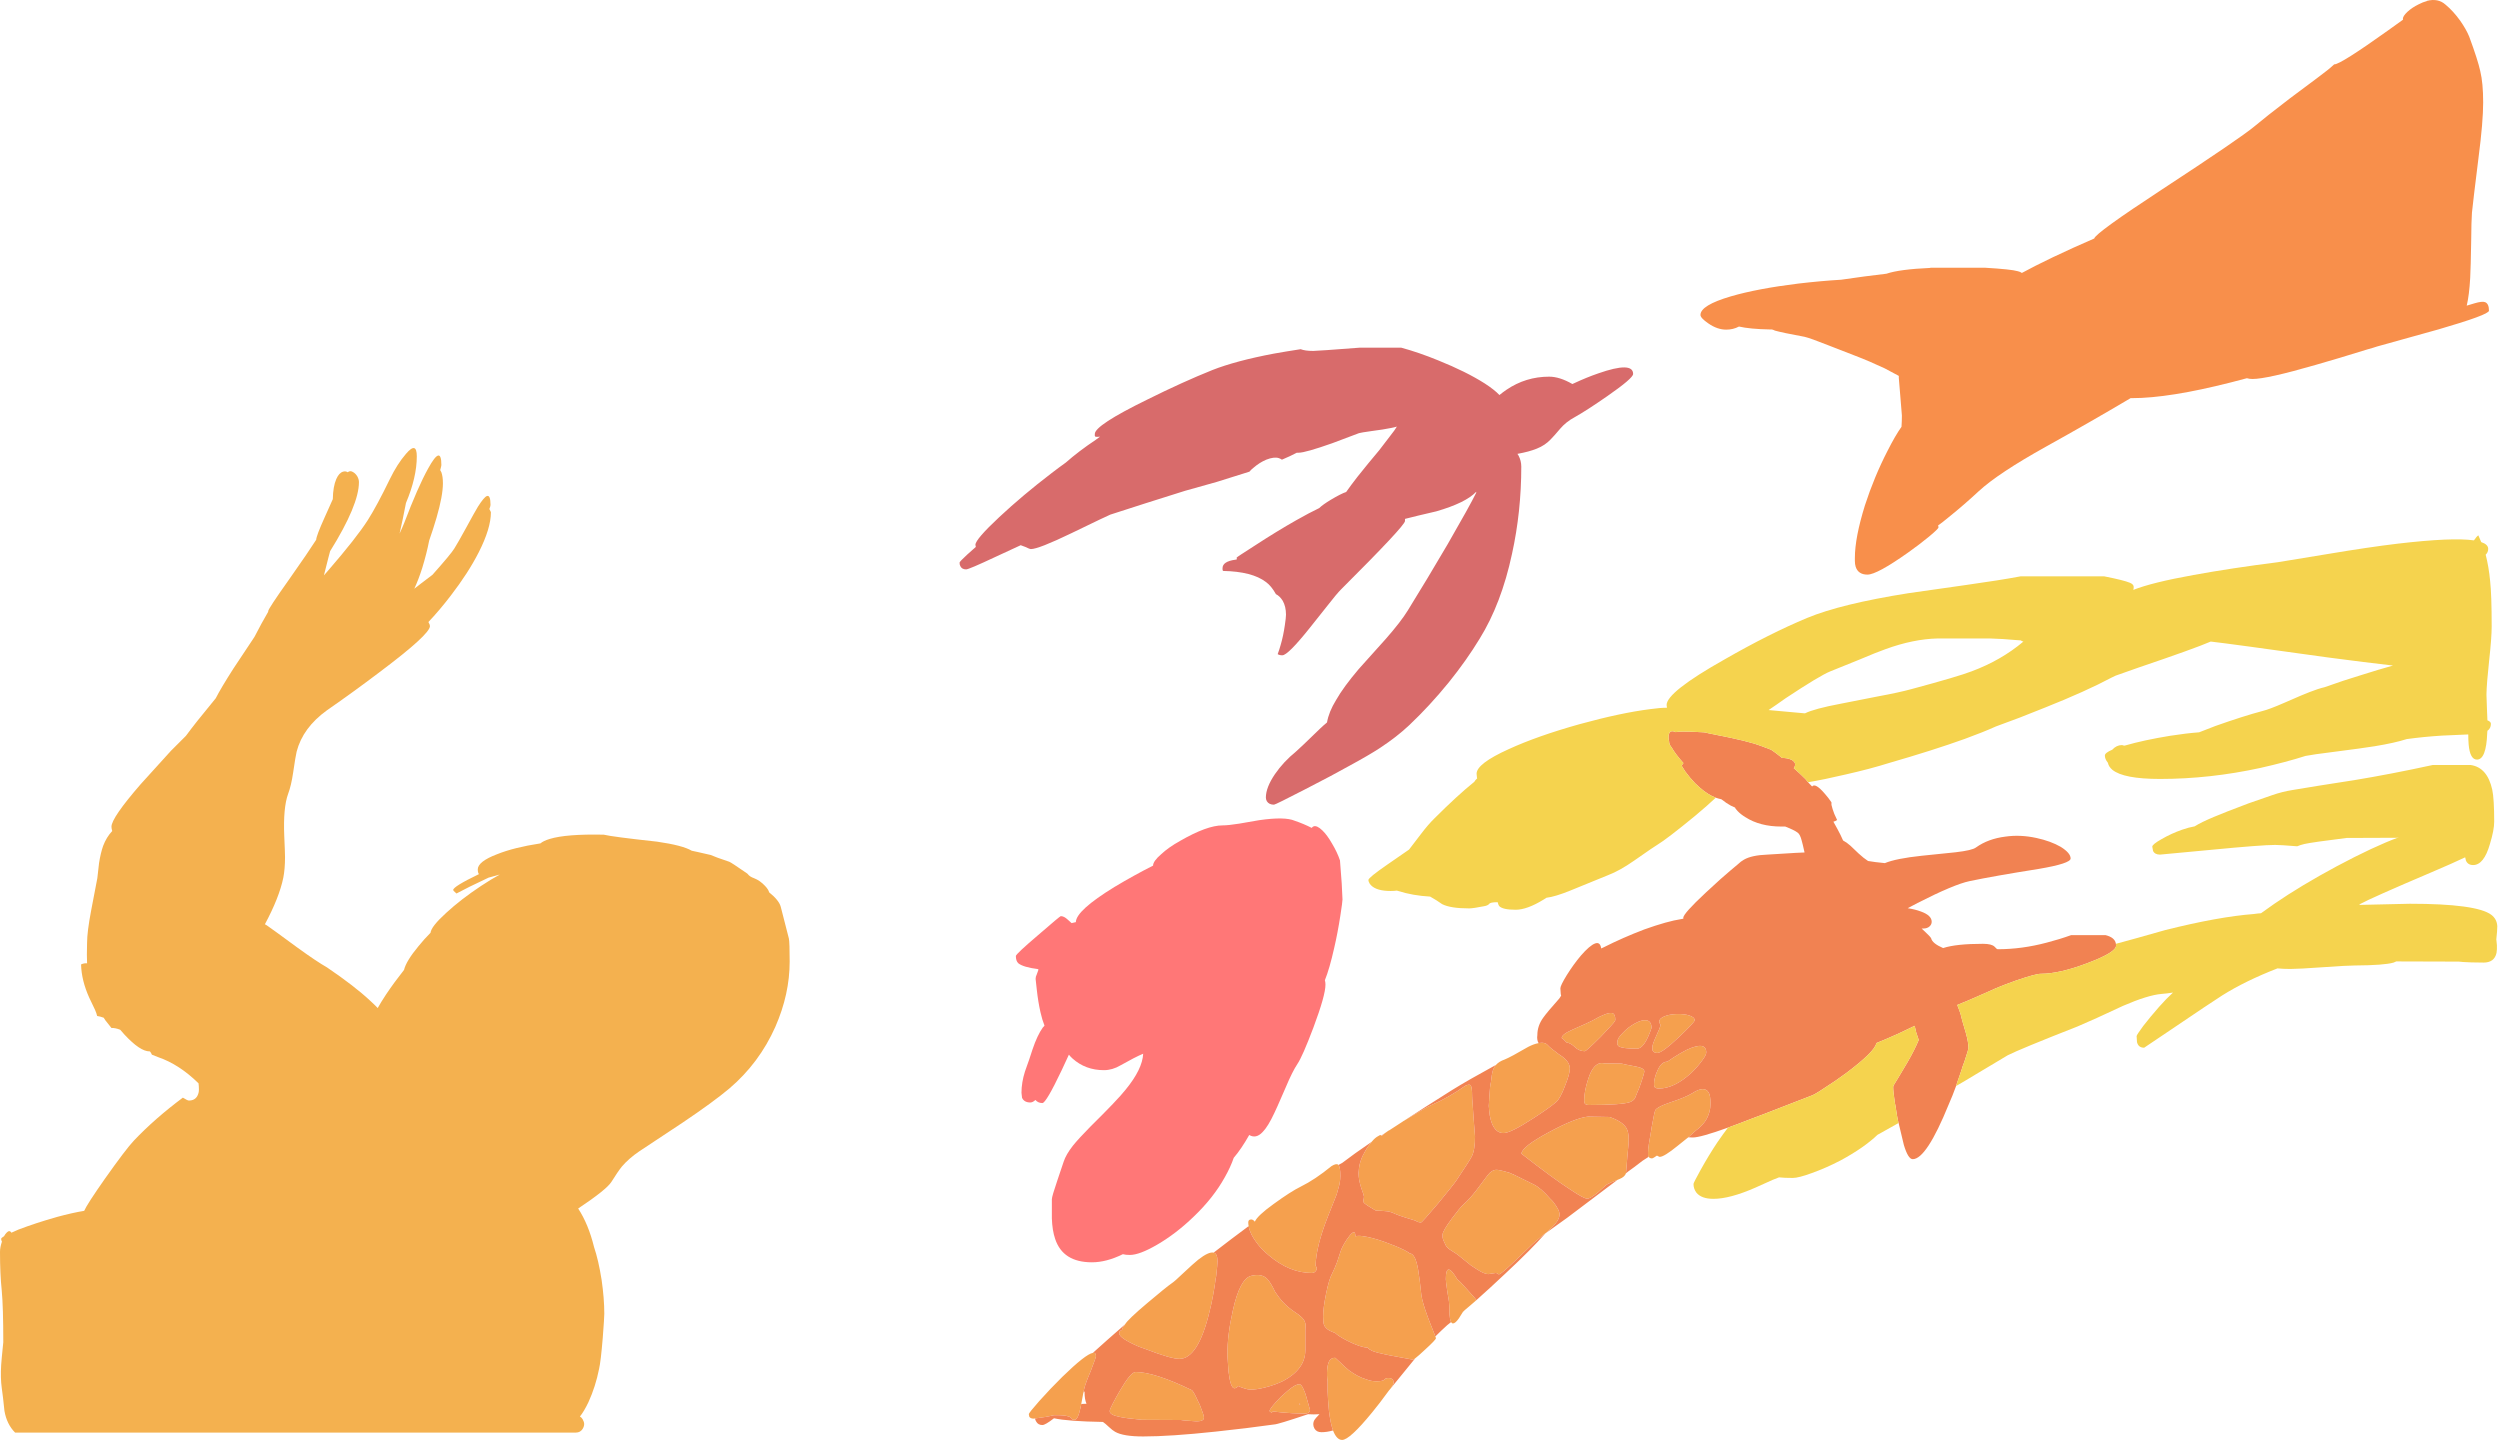 <?xml version="1.0"?>
<!DOCTYPE svg PUBLIC "-//W3C//DTD SVG 1.1//EN" "http://www.w3.org/Graphics/SVG/1.1/DTD/svg11.dtd">
<svg version='1.1' width='646px' height='373px' xmlns='http://www.w3.org/2000/svg' xmlns:xlink='http://www.w3.org/1999/xlink'>
	<g transform="translate(-2.2,11.33)">
		<path d="M 76.9 138.4 Q 82 131.15 83.9 128.15 Q 83.95 127.1 86.05 122.45 Q 88.2 117.7 88.2 117.65 Q 88.25 114.4 89.1 112.45 Q 89.8 110.85 90.85 110.55 Q 91.5 110.35 92.05 110.7 Q 92.7 110.15 93.5 110.7 Q 94.1 111.05 94.55 111.8 Q 94.95 112.55 94.95 113.25 Q 94.95 119.15 87.5 131.1 Q 87.3 131.9 87.05 132.8 Q 86.15 136.35 85.9 137.35 Q 86.4 136.8 86.95 136.15 Q 94.35 127.6 97.25 123.05 Q 99.6 119.35 102.95 112.45 Q 104.85 108.55 107.1 105.95 Q 109.9 102.65 109.9 106.6 Q 109.9 112 107.1 118.65 Q 106.3 122.85 105.45 126.55 Q 106.15 125.05 106.65 123.8 Q 110.2 114.45 112.85 109.7 Q 116.25 103.5 116.25 108.85 Q 116.25 109.05 115.95 110.15 Q 116.1 110.4 116.25 110.7 Q 116.65 111.8 116.65 113.55 Q 116.65 116.75 115 122.45 Q 114.15 125.35 113.1 128.35 Q 112.45 131.7 111.3 135.45 Q 110.35 138.45 109.25 140.8 Q 110.1 140.1 111.05 139.4 Q 112.6 138.25 113.95 137.2 Q 118.8 131.75 119.6 130.4 Q 120.6 128.8 122.65 125.05 Q 124.85 121 125.7 119.6 Q 127.25 117.15 128 116.85 Q 128.95 116.5 128.95 119.15 Q 128.95 119.45 128.65 120.2 Q 129.05 120.95 129.05 121.05 Q 129.05 125.2 125.9 131.4 Q 123.2 136.7 118.7 142.55 Q 115.75 146.4 112.9 149.4 Q 112.9 149.45 112.95 149.5 Q 113.3 150.1 113.3 150.45 Q 113.3 152.6 100.15 162.45 Q 93.55 167.45 86.7 172.2 Q 80.45 176.7 78.85 182.9 Q 78.55 184.15 77.95 188.3 Q 77.45 191.7 76.65 193.8 Q 75.35 197.4 75.65 204.65 Q 75.85 209.05 75.85 210.15 Q 75.85 213.25 75.4 215.5 Q 74.35 220.6 70.65 227.5 Q 71.05 227.7 71.45 228 Q 72.55 228.75 79.15 233.6 Q 84.05 237.15 86.7 238.65 Q 93.85 243.5 97.9 247.3 Q 98.95 248.25 99.8 249.15 Q 100.6 247.7 101.95 245.65 Q 104.1 242.45 106.6 239.3 Q 107.15 237 110.35 233.15 Q 111.8 231.35 113.45 229.7 Q 113.6 228.1 117.5 224.55 Q 121.3 221.05 126.5 217.6 Q 129.15 215.85 131.35 214.65 Q 128.9 215.35 128.45 215.45 Q 122.9 218.05 120.15 219.55 Q 119.85 219.25 119.45 218.9 Q 119.3 218.7 119.3 218.65 Q 119.3 217.75 125.95 214.55 Q 125.9 214.5 125.9 214.45 Q 125.65 214.1 125.65 213.35 Q 125.65 211.3 130.65 209.4 Q 135 207.65 141.85 206.6 Q 142.6 205.95 144.25 205.45 Q 148.5 204.15 158.2 204.35 Q 160.45 204.9 171.95 206.15 Q 178.6 207.1 180.95 208.5 Q 181.6 208.65 182.35 208.8 Q 184.25 209.25 185.85 209.6 Q 187.05 210.15 190.65 211.35 Q 191.1 211.5 195.15 214.3 Q 195.25 214.35 195.35 214.45 L 195.4 214.5 Q 195.9 215.2 197.05 215.6 Q 198.6 216.2 199.9 217.6 Q 200.75 218.5 200.95 219.25 Q 203.5 221.3 203.95 223 Q 205.25 228.05 206.05 231.2 Q 206.25 232.25 206.25 237.15 Q 206.25 245.55 202.55 254 Q 198.4 263.35 190.65 269.95 Q 186.55 273.4 178.6 278.75 Q 174.25 281.6 167.35 286.2 Q 164.7 288 162.9 290.1 Q 161.85 291.4 160.2 294.05 Q 158.95 296.05 151.6 300.95 Q 154.25 305 155.7 310.9 Q 156.85 314.3 157.65 319.35 Q 158.35 324.2 158.35 328.15 Q 158.35 329.15 157.95 334.4 Q 157.45 340.45 157 342.4 Q 156.1 346.95 154.25 351 Q 153.1 353.4 152.05 354.7 Q 152.45 354.9 152.75 355.4 Q 153.15 356.1 153.15 356.65 Q 153.15 357.25 152.75 357.9 Q 152.15 358.85 151 358.85 L 6.1 358.85 Q 3.95 356.7 3.35 353.25 Q 2.95 349.3 2.65 347.3 Q 2.3 344.75 2.5 341.4 Q 2.55 340.4 3.05 335.5 Q 3.05 326.4 2.65 322.15 Q 2.2 317.9 2.2 312.15 Q 2.2 311 2.7 309.5 Q 2.5 309.15 2.5 308.8 Q 2.5 308.55 3.25 308.1 Q 3.55 307.55 3.9 307.2 Q 4.65 306.4 5.15 307.2 Q 6 306.85 6.95 306.4 Q 11.4 304.7 16.85 303.15 Q 20.9 302.05 23.95 301.55 Q 24.75 299.75 29.35 293.2 Q 34.8 285.5 36.8 283.4 Q 42.15 277.75 49.45 272.3 Q 50.65 273.05 51 273.05 Q 52.55 273.05 53.2 271.85 Q 53.6 271.1 53.6 270.25 Q 53.6 269.3 53.5 268.6 Q 48.5 263.7 43.1 261.85 Q 42.3 261.55 41.45 261.2 Q 41.3 260.8 40.95 260.35 Q 40.9 260.35 40.85 260.35 Q 38.4 260.35 34.4 256.05 Q 33.85 255.4 33.25 254.75 Q 31.95 254.25 31 254.3 Q 30.2 253.35 29.45 252.35 Q 29.2 252 29 251.65 Q 28.05 251.3 27.3 251.2 Q 27.15 250.5 26.75 249.6 Q 25.8 247.65 25.25 246.45 Q 23.25 242 23.15 237.9 Q 23.25 237.85 23.3 237.8 Q 24.15 237.5 24.7 237.6 Q 24.65 236.5 24.65 235.35 Q 24.7 232.35 24.7 232.3 Q 24.7 229.5 25.75 223.95 Q 27.3 215.85 27.35 215.6 Q 27.65 213.05 27.8 211.65 Q 28.2 209.1 28.85 207.25 Q 29.7 205 31.2 203.4 Q 31.1 203.1 31.05 202.8 Q 31 202.55 31 202.3 Q 31 200 38.6 191.25 Q 46.25 182.8 46.4 182.65 Q 48.45 180.6 50.25 178.8 Q 51.5 177.1 53.2 174.95 Q 56.2 171.3 57.95 169.1 Q 59.3 166.45 62.5 161.45 Q 67.85 153.35 67.95 153.25 Q 69.8 149.65 71.5 146.75 Q 71.5 146.7 71.5 146.6 Q 71.5 146 76.9 138.4 Z" fill="#F4B14F"/>
		<path d="M 417.5 91.05 Q 412.1 94.8 409.05 96.5 Q 406.9 97.65 405.35 99.45 Q 403.75 101.35 402.9 102.2 Q 401.45 103.75 399.3 104.6 Q 397.35 105.4 394.3 105.95 Q 394.45 106.15 394.6 106.4 Q 395.3 107.75 395.3 109.25 Q 395.3 120.9 392.9 131.8 Q 390.15 144.65 384.55 153.7 Q 381.15 159.3 376.6 164.95 Q 371.6 171.1 366.3 176.1 Q 363.1 179.1 358.85 181.9 Q 356.05 183.75 350.7 186.65 Q 346.9 188.8 339.5 192.6 Q 331.75 196.6 331.4 196.6 Q 330.1 196.6 329.55 195.7 Q 329.3 195.25 329.3 194.75 Q 329.3 192.15 331.65 188.7 Q 333.85 185.5 337.05 182.9 Q 337.95 182.15 343.3 176.95 Q 344.25 176.05 345.1 175.35 Q 345.55 172.65 347.45 169.55 Q 349.35 166.2 353.3 161.55 Q 355.6 158.95 360.3 153.75 Q 364.2 149.3 365.95 146.45 Q 371 138.3 376.3 129.25 Q 381.95 119.45 383.65 116 L 383.65 115.75 Q 380.95 118.6 373.35 120.8 Q 368.15 122 365.25 122.75 Q 365.25 123 365.25 123.3 Q 365.25 124.5 348.75 140.95 Q 347.6 142.1 345.15 145.25 Q 342.15 149 340.7 150.85 Q 335 158 333.55 158 Q 332.8 158 332.35 157.7 Q 332.75 156.65 333.1 155.4 Q 333.8 153.05 334.2 150.25 Q 334.5 148.25 334.5 147.5 Q 334.5 145.4 333.65 143.9 Q 332.9 142.7 331.9 142.2 Q 330.7 140.05 329.3 139.05 Q 325.75 136.35 318.25 136.2 Q 318.25 136.15 318.15 136.05 Q 318.1 135.95 318.1 135.5 Q 318.1 133.75 321.4 133.3 Q 321.55 133.25 321.7 133.25 Q 321.75 133.2 321.8 133.15 Q 321.75 133 321.75 132.75 Q 321.75 132.65 326.6 129.55 Q 332.2 125.9 337.15 123.1 Q 340.5 121.2 343.1 119.95 Q 343.95 119.1 346.1 117.8 Q 348.7 116.25 350.05 115.8 Q 351.2 114.15 352.95 111.9 Q 355.65 108.5 358.6 105 Q 359.35 104 361.55 101.15 Q 362.6 99.85 363.15 98.9 Q 362.5 99.1 361.7 99.25 Q 359.8 99.65 356.65 100.05 Q 353.8 100.45 353.35 100.6 Q 349.95 101.9 346.45 103.2 Q 339.5 105.65 337.8 105.65 Q 337.55 105.65 337.3 105.65 Q 335.6 106.55 333.45 107.45 Q 333.1 107.2 332.65 107.05 Q 331.45 106.65 329.4 107.45 Q 327.65 108.2 326.15 109.5 Q 325.45 110.05 325.05 110.55 Q 321.3 111.75 316.6 113.2 Q 310.05 115 308.4 115.5 Q 297.7 118.85 289.1 121.65 Q 288.65 121.8 279.05 126.45 Q 270.55 130.55 268.6 130.55 Q 268.25 130.55 267.15 130 L 265.95 129.55 Q 262.65 131.1 259.25 132.65 Q 252.55 135.8 251.85 135.8 Q 250.75 135.8 250.35 134.95 Q 250.15 134.6 250.15 134.05 Q 250.15 133.8 252.1 132 Q 253.2 131.05 254.35 130 Q 254.25 129.5 254.25 129.45 Q 254.25 128.05 260.4 122.3 Q 266.5 116.6 273.9 110.95 Q 275.85 109.45 277.6 108.2 Q 280.95 105.25 285.3 102.35 Q 285.85 101.9 286.45 101.5 Q 286.05 101.55 285.8 101.55 Q 285.3 101.55 285.2 101.5 L 285.2 101.4 Q 285.1 101.35 285.1 101.3 L 285.1 100.8 Q 285.1 98.55 298.7 91.9 Q 307.85 87.35 315.45 84.3 Q 321.55 81.9 331.35 80.05 Q 334.1 79.55 338.3 78.9 Q 339.4 79.35 341.55 79.35 Q 342.65 79.35 353.65 78.5 L 364.1 78.5 Q 364.2 78.5 364.25 78.5 Q 368.85 79.75 373.85 81.8 Q 381.05 84.7 385.85 87.75 Q 388.4 89.4 389.65 90.75 Q 390.5 90.05 391.45 89.4 Q 396.45 86 402.5 86 Q 405.2 86 408.5 87.9 Q 408.7 87.8 408.95 87.7 Q 412.15 86.2 415.2 85.15 Q 424.2 82 424.2 85.3 Q 424.2 86.4 417.5 91.05 Z" fill="#D86B6B"/>
		<path d="M 348.9 216.95 Q 349.1 220.3 349.1 221.1 Q 349.1 221.7 348.55 225.25 Q 347.85 229.8 346.95 233.65 Q 345.75 239 344.55 241.95 Q 344.7 242.45 344.7 243.1 Q 344.7 245.85 341.6 254.15 Q 338.75 261.7 337.45 263.6 Q 336.15 265.55 334.45 269.6 Q 331.65 276.05 331.5 276.25 Q 329.85 279.8 328.45 281.2 Q 326.75 283 325 281.95 Q 323 285.5 321 287.85 Q 320.15 290.3 318.7 292.85 Q 315.75 298.2 310.6 303.1 Q 306.1 307.45 301.2 310.3 Q 296.65 312.95 294.15 312.95 Q 293.05 312.95 292.35 312.75 Q 288.1 314.85 284.35 314.85 Q 276.85 314.85 274.85 308.8 Q 274.1 306.6 274 303.5 Q 274 300 274 298.55 Q 274 297.85 275.4 293.75 Q 276.85 289.5 277.05 288.85 Q 277.65 287 279.45 284.7 Q 280.9 282.9 283.9 279.85 Q 291.05 272.8 293.05 270.25 Q 297.4 264.95 297.6 260.95 Q 295.55 261.8 291.75 263.95 Q 289.65 265.2 287.45 265.2 Q 282.7 265.2 279.35 262.2 Q 278.8 261.7 278.4 261.2 Q 277.6 262.95 276.5 265.3 Q 272.5 273.7 271.55 273.7 Q 270.45 273.7 269.75 272.9 Q 269.05 273.55 268.45 273.55 Q 266.85 273.55 266.3 272.35 Q 266.15 271.1 266.15 271.05 Q 266.15 268.4 267.05 265.55 Q 268.3 262.1 269 259.85 Q 270.25 256.15 271.65 254.2 Q 271.85 253.95 272.1 253.7 Q 271.5 252.2 271.05 250.2 Q 270.45 247.55 270.1 244.35 Q 269.8 241.65 269.8 241.6 Q 269.8 241.05 270.1 240.45 Q 270.15 240.2 270.5 239.35 L 270.5 239.1 Q 266.55 238.6 265.3 237.55 Q 264.7 236.95 264.7 235.7 Q 264.7 235.2 270.45 230.3 Q 276.1 225.4 276.3 225.4 Q 277.15 225.4 278.1 226.3 Q 278.6 226.7 279.1 227.2 L 280.2 226.95 Q 280.25 223.95 290.2 217.85 Q 295.2 214.85 300.15 212.35 Q 300.15 211.2 302.25 209.4 Q 304.1 207.65 307.15 205.95 Q 314.1 201.95 318.1 201.95 Q 319.6 201.95 322.4 201.5 Q 324.05 201.25 327.6 200.6 Q 334.2 199.65 336.75 200.75 Q 339.1 201.55 341.15 202.6 Q 341.35 202.3 341.65 202.2 Q 342.5 201.9 343.9 203.25 Q 345.15 204.45 346.4 206.65 Q 347.75 208.9 348.45 211 Q 348.65 213.15 348.9 216.95 Z" fill="#FF7777"/>
		<path d="M 438.45 282.55 Q 436.9 283.8 435.7 284.75 Q 432.2 287.6 431.1 287.6 Q 430.9 287.6 430.7 287.45 Q 430.5 287.3 430.3 287.3 L 429.8 287.65 Q 429.25 288 429.1 288 Q 428.5 288 428.2 287.6 Q 428.1 287.45 428.05 287.25 Q 428.05 286.5 428.05 286.45 Q 428.05 285.15 428.9 280.55 Q 428.9 280.35 428.95 280.15 Q 429.7 275.9 429.95 275.5 Q 430.6 274.6 433.75 273.55 Q 437.7 272.25 439.5 271.15 Q 442.6 269.15 443.7 270.95 L 443.75 271 Q 444.2 271.85 444.2 273.9 Q 444.2 274.95 443.9 276.05 Q 443.65 276.9 443.25 277.7 Q 442.3 279.45 440.35 280.85 Q 439.4 281.75 438.45 282.55 Z M 436 256.7 Q 431.7 260.75 430.45 260.75 Q 429.5 260.75 429.2 260.05 Q 429.15 259.35 429.15 259.3 Q 429.15 258.6 430.2 256.3 Q 431.25 254.1 431.25 253.55 Q 431.25 253.35 431.1 253.15 Q 430.95 252.9 430.95 252.7 Q 430.95 251.8 432.4 251.25 Q 433.65 250.75 435.55 250.7 Q 437.35 250.65 438.65 251.05 Q 440.1 251.5 440.1 252.3 Q 440.1 252.8 436 256.7 Z M 428.95 254.3 Q 427.15 259.65 425.2 259.65 Q 421.35 259.65 420.45 259 Q 420.15 258.75 420.1 258.4 Q 420.15 258 420.15 257.8 Q 420.15 256.9 421.6 255.5 Q 422.85 254.15 424.55 253.2 Q 426.4 252.15 427.55 252.3 Q 428.95 252.5 428.95 254.3 Z M 433.05 263 Q 433.1 263 434.6 261.95 Q 436.55 260.7 438.05 259.95 Q 443.1 257.6 443.1 260.65 Q 443.1 261.3 442 262.75 Q 440.85 264.35 439.25 265.9 Q 434.8 269.95 430.85 269.95 Q 429.9 269.95 429.65 269.4 Q 429.6 268.85 429.6 268.8 Q 429.6 267.25 430.45 265.4 Q 431.45 263 433.05 263 Z M 425.3 270.9 Q 424.85 271.95 424.7 272.4 Q 424.3 273.1 423.4 273.45 Q 421.3 274.2 412.75 274.2 Q 411.8 274.2 411.6 273.6 Q 411.55 273 411.55 272.95 Q 411.55 270.65 412.6 267.45 Q 414.1 262.8 416.75 263.45 L 421.2 263.5 Q 421.65 263.65 425.1 264.3 Q 427.1 264.7 427.1 265.55 Q 427.1 265.9 426.4 268 Q 425.7 270.15 425.3 270.9 Z M 419.6 252.25 Q 419.6 252.6 417.5 254.8 Q 416.8 255.55 415.85 256.55 Q 412.1 260.3 411.7 260.3 Q 410.25 260.3 409.1 259.2 Q 409.05 259.15 409 259.1 Q 407.95 258.15 407 258.05 Q 406.9 257.9 406.75 257.8 Q 406.3 257.25 405.75 256.9 Q 405.75 255.95 408.5 254.75 Q 413.05 252.75 413.65 252.4 Q 417.45 250.2 418.75 250.45 Q 419.6 250.6 419.6 252.25 Z M 399.6 258.25 Q 399.703 258.2 399.8 258.2 Q 401.4 257.9 402.15 258.75 Q 402.35 258.95 402.6 259.2 Q 403.2 259.75 404.05 260.35 Q 404.4 260.6 404.95 261.05 Q 405.4 261.35 405.9 261.7 Q 407.85 263.15 407.85 264.8 Q 407.85 266.15 406.6 269.25 Q 405.35 272.6 404.25 273.5 Q 402.35 275.1 398.3 277.7 Q 392.55 281.45 390.7 281.45 Q 388.35 281.45 387.4 278 Q 387.1 276.95 387 275.6 Q 386.9 274.5 386.9 274.45 Q 386.95 273.05 387.05 271.95 Q 387.2 269.2 387.45 268.35 Q 387.65 266.3 387.95 265.3 Q 388.2 264.5 388.75 263.85 Q 389.55 262.95 391 262.45 Q 392.6 261.8 397.05 259.2 Q 398.5 258.45 399.6 258.25 Z M 420.15 293.55 Q 418.4 294.2 417.4 294.75 Q 416.15 295.8 415.15 296.75 Q 413.15 298.4 412.35 298.4 Q 411.45 298.4 407.9 296 Q 403.55 293.2 395.35 286.8 Q 395.35 285.05 402.4 281.25 Q 409.25 277.55 412.55 277.2 L 418.1 277.3 Q 421.45 278.45 422.45 280.15 Q 423.05 281.1 423.05 283.05 Q 423.05 283.5 423 284.45 Q 422.9 285.65 422.7 287.65 L 422.4 291.35 Q 422.4 291.6 422.35 291.85 Q 422.05 292.75 420.75 293.3 Q 420.45 293.4 420.15 293.55 Z M 383.45 324.85 Q 383.1 325.2 382 326.1 Q 381.65 326.4 381.35 326.65 L 380.7 327.2 Q 380.65 327.25 380.55 327.35 L 380.5 327.4 Q 380.25 327.6 380.2 327.65 L 380.2 327.7 Q 379.65 328.6 379.2 329.3 Q 378.25 330.65 377.65 330.65 Q 377.4 330.65 377.15 330.3 Q 376.85 329.75 376.75 328.3 Q 376.7 325.6 376.6 324.9 Q 376.45 323.95 376.3 323.1 Q 376.25 322.6 376.15 322.15 Q 375.8 319.75 375.8 319.2 Q 375.8 314.2 378.8 319.3 Q 379.15 319.55 379.65 320.05 Q 380.45 320.9 381.7 322.3 Q 383.65 324.45 383.65 324.55 Q 383.65 324.65 383.45 324.85 Z M 373.1 334 Q 373.15 334.2 373.25 334.45 Q 373.25 334.85 370.4 337.45 Q 368.7 339.05 367.9 339.65 Q 367.4 340 367.25 340 Q 363.3 339.25 361.35 338.9 Q 360.6 338.75 360.15 338.65 Q 358.1 338.25 356.8 337.75 Q 355.85 337.3 355.6 336.9 Q 353.8 336.85 350.4 335.15 Q 348 333.9 347.25 333.15 Q 346 332.65 345.6 332.4 Q 344.6 331.8 344.3 330.95 Q 344.1 330.35 344.1 328.85 Q 344.1 326.65 344.85 323 Q 345.6 319.2 346.5 317.6 Q 347.05 316.5 347.7 314.8 Q 348.35 312.85 348.65 311.9 Q 349 310.85 350.15 309.05 Q 351.1 307.65 351.6 307.3 Q 352.4 306.6 352.45 308.15 Q 353 307.9 354.4 308.1 Q 356.6 308.4 359.75 309.5 Q 362.85 310.6 365.1 311.7 Q 365.95 312.15 366.5 312.55 Q 367.95 312.65 368.65 316.75 Q 369.05 319.1 369.5 323.45 Q 369.8 325.3 371.05 328.75 Q 371.3 329.45 371.6 330.2 Q 372.4 332.2 373.1 334 Z M 361.55 347.45 Q 361.1 347.95 360.6 348.65 Q 358.8 351.15 356.75 353.65 Q 350.95 360.75 349 360.75 Q 347.6 360.75 346.65 358.3 Q 346 356.5 345.6 353.25 Q 345.55 352.7 345.5 352.05 Q 345.4 351.1 345.35 350.1 Q 345.3 349.15 345.25 348.1 Q 345.25 347.95 345.25 347.8 Q 345.25 345.8 345.25 345.75 Q 345 344 345.15 342.5 Q 345.4 339.35 347.25 339.55 Q 347.45 339.7 348.45 340.65 Q 349.6 341.8 350.75 342.75 Q 353.05 344.45 355.25 345.1 Q 356.55 345.6 357.8 345.6 Q 359.6 345.6 359.9 345.15 Q 360.25 344.75 360.95 344.75 Q 361.9 344.75 362.2 345.35 Q 362.3 345.65 362.3 346.15 Q 362.3 346.3 361.55 347.45 Z M 292.9 330.9 Q 293.65 329.6 298.7 325.35 Q 303.55 321.25 305 320.25 Q 305.65 319.85 307.95 317.65 Q 310.55 315.2 311.85 314.15 Q 314.55 312.05 315.8 312.35 Q 316.8 312.55 316.8 314.6 Q 316.8 315.5 316.45 318.5 Q 316.4 318.75 316.35 319 Q 315.75 323.6 314.75 327.55 Q 311.8 339.8 306.95 339.8 Q 304.8 339.8 298.3 337.3 Q 297.3 336.95 296.5 336.65 Q 291.4 334.45 291.4 333.2 Q 291.4 332.9 291.55 332.65 Q 291.75 332.5 292.15 332.25 Q 292.2 331.65 292.85 331.05 Q 292.85 331 292.9 330.9 Z M 284.6 338.25 Q 285.4 338.1 285.4 339.15 Q 285.4 339.4 284.3 342.25 Q 284.2 342.5 284.1 342.8 Q 283.1 345.15 282.65 346.5 Q 282.45 347.2 282.35 347.55 Q 282.25 347.85 282.15 348.5 Q 281.95 349.55 281.6 351.45 Q 281.5 351.8 281.45 352.25 Q 280.75 355.55 279.9 355.55 Q 279.4 355.55 279.25 355.4 Q 279.05 355.1 278.85 354.95 Q 278.2 354.4 275.6 354.35 Q 275.15 354.35 274.6 354.35 Q 273.55 354.55 272.95 354.7 Q 272.55 354.75 272.4 354.8 Q 270.4 355.1 269.65 355.2 L 269.35 355.25 Q 268.4 355.25 268.15 354.7 Q 268.05 354.15 268.05 354.1 Q 268.05 353.75 270.75 350.7 Q 273.65 347.45 276.7 344.45 Q 282.7 338.6 284.6 338.25 Z M 324.85 305.5 Q 324.75 305 324.75 304.55 Q 324.75 303.9 325.3 303.8 Q 325.9 303.65 326.45 304.35 Q 327.1 302.8 331.35 299.75 Q 335.75 296.55 338.3 295.3 Q 342.05 293.45 346.25 290 Q 347.55 289.2 348 289.65 Q 348.05 289.65 348.05 289.7 Q 348.1 289.75 348.15 289.8 Q 348.55 290.45 348.55 292.55 Q 348.55 293.45 348.35 294.55 Q 348.25 294.85 348.2 295.15 Q 347.95 296.1 347.6 297.3 Q 347.25 298.15 345.35 302.95 Q 342.25 310.8 342.15 315.75 Q 342.45 316.1 342.45 316.45 Q 342.45 316.85 342.15 317.15 Q 341.8 317.6 341.15 317.6 Q 335.4 317.6 330 313 Q 328.1 311.45 326.9 309.75 Q 326.55 309.25 326.2 308.75 Q 325.1 307 324.85 305.5 Z M 356.6 283.75 Q 357.55 282.6 358.4 282.2 Q 358.95 281.8 359.15 282.1 Q 359.2 282.1 359.25 282.2 Q 359.85 281.6 360.95 280.85 L 361.25 280.7 Q 362.05 280.15 362.95 279.6 L 364.1 278.85 Q 364.384 278.664 364.675 278.475 Q 364.762 278.416 364.85 278.35 Q 364.962 278.282 365.075 278.225 Q 370.579 274.887 372 274.25 Q 376.7 272.2 380.8 269.25 Q 381.9 268.7 382.25 269.15 Q 382.6 269.7 382.6 271.95 Q 382.6 272.55 382.75 274.15 Q 382.9 276.85 383.35 282.35 Q 383.35 285.85 382.5 287.5 Q 382.1 288.35 378.6 293.6 Q 377.8 294.8 373.75 299.7 Q 369.65 304.55 369.4 304.55 Q 368.65 304.55 368.05 304.15 L 368 304.1 Q 364.4 303 363.75 302.75 Q 363.4 302.6 362.75 302.35 Q 362.15 302.05 361.95 302 L 360.95 301.7 Q 360.8 301.65 359.3 301.55 Q 357.8 301.5 357.65 301.45 Q 354.8 299.8 354.6 299.4 Q 354.4 299.2 354.5 298.85 Q 354.65 298.2 354.65 297.85 Q 354.65 297.6 353.9 295.5 Q 353.25 293.45 353.25 291.8 L 353.25 291.75 Q 353.25 291.45 353.3 291.2 Q 353.45 288.65 354.95 286.15 Q 355.5 285.1 356.3 284.15 Q 356.45 283.95 356.6 283.75 Z M 388.75 290.95 Q 389.55 290.9 392.35 291.75 Q 393.3 292.15 395.4 293.2 Q 397.4 294.15 398.55 294.75 Q 400.45 295.7 402.75 298.4 Q 403.05 298.65 403.3 298.95 Q 403.45 299.15 403.65 299.35 Q 405.15 301.35 405.2 302.4 L 405.2 302.45 Q 405.2 304.1 402.55 306.45 Q 402.05 306.9 401.6 307.3 Q 401.45 307.4 401.25 307.55 Q 399.05 309.35 398.15 310.2 Q 395.1 313.15 393.3 314.85 Q 390 317.95 389.55 317.95 Q 389.35 317.95 389.15 317.8 Q 388.95 317.6 388.75 317.6 Q 388.55 317.6 387.75 317.75 Q 387 317.9 386.8 317.9 Q 385.75 317.9 383.9 316.7 Q 383.2 316.25 382.3 315.65 Q 381.25 314.85 379 313 Q 378.95 312.9 377.2 311.8 Q 376 311.05 375.75 310.4 Q 375.1 309.05 375.05 308.8 Q 374.95 308.55 374.95 307.75 Q 374.95 306.8 377.35 303.55 Q 379.4 300.8 380.3 299.95 Q 381.95 298.5 383.65 296.3 Q 384.65 295 386.65 292.3 Q 387.7 291 388.75 290.95 Z M 329.75 319.25 Q 330.6 320.2 331.7 322.5 Q 332.75 324.1 333.75 325.15 Q 335.05 326.55 336.7 327.65 Q 339.05 329.15 339.4 330.3 Q 339.6 330.75 339.55 331.3 Q 339.55 331.7 339.5 332.5 L 339.5 337.55 Q 339.5 342.45 333.8 345.5 Q 331.65 346.55 329.05 347.2 Q 326.9 347.75 325.3 347.75 Q 324.75 347.75 323.65 347.4 Q 322.5 347.05 322.25 346.8 Q 321.6 347.4 321.2 347.4 Q 320.15 347.4 319.65 343.1 Q 319.35 338.85 319.35 338.8 Q 319.35 333.45 320.8 327.15 Q 322.6 319.1 325.5 318.35 Q 328.3 317.65 329.75 319.25 Z M 339.75 349.6 Q 340.25 351.25 340.7 352.95 Q 340.7 353.95 339.1 353.95 Q 338.8 353.95 336.2 353.85 Q 333.7 353.7 333.45 353.65 Q 331.35 353.4 331.25 353.4 Q 331 353.4 330.95 353.55 Q 330.85 353.7 330.75 353.7 Q 330.6 353.6 330.35 353.4 L 330.25 353.3 Q 330.25 352.6 333.25 349.55 Q 334.25 348.65 335 348 Q 336.95 346.35 337.95 346.35 Q 338.5 346.35 339.1 347.8 Q 339.3 348.2 339.45 348.65 Q 339.6 349.1 339.75 349.6 Z M 337.85 351.6 L 338.15 351.6 Q 338.1 351.45 338.1 351.3 Q 337.95 351.45 337.85 351.6 Z M 311.7 350.6 Q 311.9 351.05 312.2 351.6 Q 313.3 354.4 313.3 354.9 Q 313.3 355.4 313 355.6 Q 312.55 355.95 311.25 355.95 Q 310.8 355.95 309.35 355.8 Q 307.7 355.7 307.35 355.6 L 297.3 355.55 Q 293 355.15 291.55 354.8 Q 288.95 354.3 288.95 353.3 Q 288.95 352.85 289.75 351.35 Q 290.4 350.05 291.6 348 Q 294.4 343.2 295.65 343.2 Q 300.5 343.2 310.2 347.9 Q 310.75 348.45 311.7 350.6 Z" fill="#F5A04E"/>
		<path d="M 399.6 258.25 Q 399.702 258.198 399.75 258.15 Q 399.65 257.95 399.55 257.75 Q 399.4 257.25 399.4 256.7 Q 399.45 256.2 399.45 256.15 Q 399.45 253.7 401 251.6 Q 401.95 250.25 405.15 246.65 Q 405.35 246.4 405.6 245.95 Q 405.55 245.75 405.5 245.55 Q 405.4 244.1 405.4 244.05 Q 405.4 243.35 407.05 240.65 Q 408.8 237.85 410.7 235.6 Q 413 232.95 414.4 232.45 Q 415.7 232 415.95 233.75 Q 416.25 233.6 416.6 233.45 Q 421.55 230.95 427.05 228.85 Q 433.05 226.7 436.7 226.15 Q 436.95 226.1 437.2 226.05 Q 437.15 225.9 437.15 225.85 Q 437.15 224.75 443 219.3 Q 447.35 215.25 449.3 213.65 Q 449.45 213.5 451.15 212.1 Q 452.1 211.2 452.85 210.8 Q 454.85 209.65 458.9 209.5 Q 461.9 209.35 466.25 209.05 Q 467.55 209 468.5 208.95 Q 468.5 208.85 468.45 208.75 Q 468 206.7 467.75 205.85 Q 467.35 204.3 466.75 203.85 Q 465.85 203.15 463.5 202.25 Q 463.05 202.25 462.5 202.25 Q 457 202.25 453.25 199.85 Q 452 199.1 451.2 198.25 Q 450.55 197.55 450.55 197.35 Q 450 197.1 449.45 196.85 Q 448.4 196.3 447 195.2 Q 446.3 195.05 445.55 194.8 Q 443.5 194 441.5 192.25 Q 440.85 191.7 440.2 191.05 Q 438.85 189.65 437.65 188 L 436.75 186.55 Q 436.75 186.45 437.2 185.85 Q 435.1 183.5 434.15 181.8 Q 433.5 181.05 433.5 180.25 Q 433.35 179.7 433.35 179.25 Q 433.35 177 435.2 177.85 Q 435.95 177.7 437.1 177.7 Q 438 177.65 442.4 177.9 Q 442.65 177.95 442.85 177.95 Q 443.25 178.05 443.65 178.15 Q 443.8 178.15 449.1 179.25 Q 452.9 180.05 455.6 180.85 Q 457 181.3 459.85 182.4 Q 461.2 183.3 462.65 184.5 Q 463 184.5 463.35 184.55 Q 464.45 184.65 465.2 185.05 Q 466.05 185.55 466.05 186.15 Q 466.05 186.5 465.95 186.75 Q 465.85 187 465.7 187.15 Q 467.3 188.55 468.75 190 Q 469.1 190.45 469.4 190.8 Q 469.95 191.4 470.45 191.9 Q 471.25 190.85 473.8 193.85 Q 474.65 194.8 475.45 196 Q 475.45 196.35 475.45 196.65 L 475.75 197.75 Q 476.15 199.05 476.7 200.1 Q 476.8 200.35 476.9 200.55 Q 476.5 200.85 475.95 201 Q 476.45 201.9 477 202.9 Q 477.85 204.45 478.45 205.85 Q 479.4 206.35 480.35 207.2 Q 481 207.8 482.45 209.2 Q 483.75 210.4 484.9 211.15 Q 486.6 211.45 489.25 211.7 Q 492.15 210.5 498.75 209.8 Q 501.8 209.5 507.5 208.9 Q 511.85 208.4 512.8 207.65 Q 515.95 205.4 520.4 204.85 Q 524.25 204.3 528.4 205.2 Q 532.1 206 534.7 207.5 Q 537.25 209.1 537.25 210.5 Q 537.25 211.8 529 213.2 Q 517.6 215 511.15 216.35 Q 507.1 217.2 497.7 222 Q 496.3 222.75 495.15 223.35 Q 497.1 223.65 498.55 224.2 Q 501.35 225.2 501.35 226.85 Q 501.35 227.55 500.8 228.05 Q 500.2 228.6 499.2 228.6 Q 499 228.6 498.75 228.6 Q 499.2 229 499.7 229.5 Q 500.9 230.6 501.2 231.1 Q 501.5 232.45 504.3 233.65 Q 507.65 232.55 514.6 232.55 Q 516.85 232.55 517.6 233.3 Q 517.65 233.3 518.05 233.75 Q 518.2 233.95 518.45 233.95 Q 524.65 233.95 531.05 232.25 Q 534.35 231.4 537.4 230.3 L 546.25 230.3 Q 548.7 230.9 548.95 232.55 Q 549 232.8 549 233 Q 549 234.75 541.7 237.5 Q 534.4 240.3 529.5 240.3 Q 528.2 240.3 523.1 242.05 Q 519.5 243.35 517.9 244.05 Q 517.15 244.4 515.9 244.95 Q 513.95 245.8 510.75 247.2 Q 509.05 247.9 507.95 248.35 Q 508.2 248.9 508.45 249.65 Q 508.9 250.85 509.05 251.65 Q 509.05 251.8 510.15 255.5 Q 510.85 257.95 510.85 259.55 Q 510.85 259.8 509.85 262.85 Q 509.65 263.45 509.35 264.2 Q 509.05 265.25 508.7 266.2 Q 508.3 267.35 507.9 268.5 Q 507.8 268.9 507.65 269.3 Q 506.75 271.8 505.75 274.05 Q 500 288.2 496.45 288.2 Q 495.25 288.2 494.15 284.5 Q 493.15 280.25 492.8 278.85 Q 492.8 278.8 492.75 278.75 Q 492.45 277.55 492 274.45 Q 491.95 274.05 491.85 273.7 Q 491.4 270.8 491.4 269.5 Q 491.4 269.2 492.6 267.35 Q 494.55 264.1 495.1 263.15 Q 496.95 259.95 498 257.4 Q 497.7 256.55 497.35 255.45 L 496.95 253.75 Q 495.2 254.6 492.55 255.85 Q 489.3 257.3 487.05 258.2 Q 486.7 260.35 479.4 265.85 Q 476.5 268 473.65 269.8 Q 471 271.6 470.1 271.85 Q 463.25 274.5 457.85 276.6 Q 456.15 277.25 454.65 277.8 Q 451.35 279.1 448.7 280.05 Q 441.6 282.6 439.6 282.6 Q 438.95 282.6 438.45 282.55 Q 439.4 281.75 440.35 280.85 Q 442.3 279.45 443.25 277.7 Q 443.65 276.9 443.9 276.05 Q 444.2 274.95 444.2 273.9 Q 444.2 271.85 443.75 271 L 443.7 270.95 Q 442.6 269.15 439.5 271.15 Q 437.7 272.25 433.75 273.55 Q 430.6 274.6 429.95 275.5 Q 429.7 275.9 428.95 280.15 Q 428.9 280.35 428.9 280.55 Q 428.05 285.15 428.05 286.45 Q 428.05 286.5 428.05 287.25 Q 428.1 287.45 428.2 287.6 Q 427.45 288.05 426.65 288.6 Q 424.2 290.5 422.9 291.4 Q 422.6 291.65 422.35 291.85 Q 422.4 291.6 422.4 291.35 L 422.7 287.65 Q 422.9 285.65 423 284.45 Q 423.05 283.5 423.05 283.05 Q 423.05 281.1 422.45 280.15 Q 421.45 278.45 418.1 277.3 L 412.55 277.2 Q 409.25 277.55 402.4 281.25 Q 395.35 285.05 395.35 286.8 Q 403.55 293.2 407.9 296 Q 411.45 298.4 412.35 298.4 Q 413.15 298.4 415.15 296.75 Q 416.15 295.8 417.4 294.75 Q 418.4 294.2 420.15 293.55 Q 412.45 299.4 407.15 303.35 Q 404 305.65 401.5 307.4 Q 397.95 311.45 391.35 317.6 Q 387.5 321.25 383.45 324.85 Q 383.65 324.65 383.65 324.55 Q 383.65 324.45 381.7 322.3 Q 380.45 320.9 379.65 320.05 Q 379.15 319.55 378.8 319.3 Q 375.8 314.2 375.8 319.2 Q 375.8 319.75 376.15 322.15 Q 376.25 322.6 376.3 323.1 Q 376.45 323.95 376.6 324.9 Q 376.7 325.6 376.75 328.3 Q 376.85 329.75 377.15 330.3 Q 376.65 330.7 376.15 331.1 Q 374.6 332.5 373.1 334 Q 372.4 332.2 371.6 330.2 Q 371.3 329.45 371.05 328.75 Q 369.8 325.3 369.5 323.45 Q 369.05 319.1 368.65 316.75 Q 367.95 312.65 366.5 312.55 Q 365.95 312.15 365.1 311.7 Q 362.85 310.6 359.75 309.5 Q 356.6 308.4 354.4 308.1 Q 353 307.9 352.45 308.15 Q 352.4 306.6 351.6 307.3 Q 351.1 307.65 350.15 309.05 Q 349 310.85 348.65 311.9 Q 348.35 312.85 347.7 314.8 Q 347.05 316.5 346.5 317.6 Q 345.6 319.2 344.85 323 Q 344.1 326.65 344.1 328.85 Q 344.1 330.35 344.3 330.95 Q 344.6 331.8 345.6 332.4 Q 346 332.65 347.25 333.15 Q 348 333.9 350.4 335.15 Q 353.8 336.85 355.6 336.9 Q 355.85 337.3 356.8 337.75 Q 358.1 338.25 360.15 338.65 Q 360.6 338.75 361.35 338.9 Q 363.3 339.25 367.25 340 Q 367.4 340 367.9 339.65 Q 366.35 341.5 362.4 346.4 Q 361.95 346.95 361.55 347.45 Q 362.3 346.3 362.3 346.15 Q 362.3 345.65 362.2 345.35 Q 361.9 344.75 360.95 344.75 Q 360.25 344.75 359.9 345.15 Q 359.6 345.6 357.8 345.6 Q 356.55 345.6 355.25 345.1 Q 353.05 344.45 350.75 342.75 Q 349.6 341.8 348.45 340.65 Q 347.45 339.7 347.25 339.55 Q 345.4 339.35 345.15 342.5 Q 345 344 345.25 345.75 Q 345.25 345.8 345.25 347.8 Q 345.25 347.95 345.25 348.1 Q 345.3 349.15 345.35 350.1 Q 345.4 351.1 345.5 352.05 Q 345.55 352.7 345.6 353.25 Q 346 356.5 346.65 358.3 Q 345.1 358.75 343.65 358.75 Q 342.4 358.75 341.85 357.8 Q 341.55 357.25 341.55 356.7 Q 341.55 356 341.95 355.45 Q 342 355.3 343.15 354.1 Q 341.6 354.2 340.2 354.1 Q 340.05 354.15 339.9 354.2 Q 332.3 356.75 331.45 356.75 Q 324.35 357.75 316.3 358.6 Q 304.65 359.85 297.6 359.85 Q 292.45 359.85 290.35 358.65 Q 289.65 358.25 288.8 357.45 Q 287.8 356.5 287.2 356.1 Q 278.15 355.95 274.55 355.15 Q 272.3 356.9 271.55 356.9 Q 270.45 356.9 269.95 356 Q 269.7 355.6 269.65 355.2 Q 270.4 355.1 272.4 354.8 Q 272.55 354.75 272.95 354.7 Q 273.55 354.55 274.6 354.35 Q 275.15 354.35 275.6 354.35 Q 278.2 354.4 278.85 354.95 Q 279.05 355.1 279.25 355.4 Q 279.4 355.55 279.9 355.55 Q 280.75 355.55 281.45 352.25 Q 281.5 351.8 281.6 351.45 Q 282.3 351.4 282.95 351.4 Q 282.45 350.25 282.45 348.45 Q 282.45 348.3 282.5 348.2 Q 282.3 348.35 282.15 348.5 Q 282.25 347.85 282.35 347.55 Q 282.45 347.2 282.65 346.5 Q 283.1 345.15 284.1 342.8 Q 284.2 342.5 284.3 342.25 Q 285.4 339.4 285.4 339.15 Q 285.4 338.1 284.6 338.25 Q 286.35 336.65 288.4 334.85 Q 290.6 332.9 292.9 330.9 Q 292.85 331 292.85 331.05 Q 292.2 331.65 292.15 332.25 Q 291.75 332.5 291.55 332.65 Q 291.4 332.9 291.4 333.2 Q 291.4 334.45 296.5 336.65 Q 297.3 336.95 298.3 337.3 Q 304.8 339.8 306.95 339.8 Q 311.8 339.8 314.75 327.55 Q 315.75 323.6 316.35 319 Q 316.4 318.75 316.45 318.5 Q 316.8 315.5 316.8 314.6 Q 316.8 312.55 315.8 312.35 Q 320.45 308.75 324.85 305.5 Q 325.1 307 326.2 308.75 Q 326.55 309.25 326.9 309.75 Q 328.1 311.45 330 313 Q 335.4 317.6 341.15 317.6 Q 341.8 317.6 342.15 317.15 Q 342.45 316.85 342.45 316.45 Q 342.45 316.1 342.15 315.75 Q 342.25 310.8 345.35 302.95 Q 347.25 298.15 347.6 297.3 Q 347.95 296.1 348.2 295.15 Q 348.25 294.85 348.35 294.55 Q 348.55 293.45 348.55 292.55 Q 348.55 290.45 348.15 289.8 Q 348.1 289.75 348.05 289.7 Q 348.55 289.4 349.05 289.15 Q 352.05 286.85 356.6 283.75 Q 356.45 283.95 356.3 284.15 Q 355.5 285.1 354.95 286.15 Q 353.45 288.65 353.3 291.2 Q 353.25 291.45 353.25 291.75 L 353.25 291.8 Q 353.25 293.45 353.9 295.5 Q 354.65 297.6 354.65 297.85 Q 354.65 298.2 354.5 298.85 Q 354.4 299.2 354.6 299.4 Q 354.8 299.8 357.65 301.45 Q 357.8 301.5 359.3 301.55 Q 360.8 301.65 360.95 301.7 L 361.95 302 Q 362.15 302.05 362.75 302.35 Q 363.4 302.6 363.75 302.75 Q 364.4 303 368 304.1 L 368.05 304.15 Q 368.65 304.55 369.4 304.55 Q 369.65 304.55 373.75 299.7 Q 377.8 294.8 378.6 293.6 Q 382.1 288.35 382.5 287.5 Q 383.35 285.85 383.35 282.35 Q 382.9 276.85 382.75 274.15 Q 382.6 272.55 382.6 271.95 Q 382.6 269.7 382.25 269.15 Q 381.9 268.7 380.8 269.25 Q 376.7 272.2 372 274.25 Q 370.579 274.887 365.075 278.225 Q 370.157 274.905 377.4 270.35 Q 381.5 267.8 388.65 263.9 Q 388.7 263.85 388.75 263.85 Q 388.2 264.5 387.95 265.3 Q 387.65 266.3 387.45 268.35 Q 387.2 269.2 387.05 271.95 Q 386.95 273.05 386.9 274.45 Q 386.9 274.5 387 275.6 Q 387.1 276.95 387.4 278 Q 388.35 281.45 390.7 281.45 Q 392.55 281.45 398.3 277.7 Q 402.35 275.1 404.25 273.5 Q 405.35 272.6 406.6 269.25 Q 407.85 266.15 407.85 264.8 Q 407.85 263.15 405.9 261.7 Q 405.4 261.35 404.95 261.05 Q 404.4 260.6 404.05 260.35 Q 403.2 259.75 402.6 259.2 Q 402.35 258.95 402.15 258.75 Q 401.4 257.9 399.8 258.2 Q 399.703 258.2 399.6 258.25 Z M 419.6 252.25 Q 419.6 250.6 418.75 250.45 Q 417.45 250.2 413.65 252.4 Q 413.05 252.75 408.5 254.75 Q 405.75 255.95 405.75 256.9 Q 406.3 257.25 406.75 257.8 Q 406.9 257.9 407 258.05 Q 407.95 258.15 409 259.1 Q 409.05 259.15 409.1 259.2 Q 410.25 260.3 411.7 260.3 Q 412.1 260.3 415.85 256.55 Q 416.8 255.55 417.5 254.8 Q 419.6 252.6 419.6 252.25 Z M 425.3 270.9 Q 425.7 270.15 426.4 268 Q 427.1 265.9 427.1 265.55 Q 427.1 264.7 425.1 264.3 Q 421.65 263.65 421.2 263.5 L 416.75 263.45 Q 414.1 262.8 412.6 267.45 Q 411.55 270.65 411.55 272.95 Q 411.55 273 411.6 273.6 Q 411.8 274.2 412.75 274.2 Q 421.3 274.2 423.4 273.45 Q 424.3 273.1 424.7 272.4 Q 424.85 271.95 425.3 270.9 Z M 433.05 263 Q 431.45 263 430.45 265.4 Q 429.6 267.25 429.6 268.8 Q 429.6 268.85 429.65 269.4 Q 429.9 269.95 430.85 269.95 Q 434.8 269.95 439.25 265.9 Q 440.85 264.35 442 262.75 Q 443.1 261.3 443.1 260.65 Q 443.1 257.6 438.05 259.95 Q 436.55 260.7 434.6 261.95 Q 433.1 263 433.05 263 Z M 428.95 254.3 Q 428.95 252.5 427.55 252.3 Q 426.4 252.15 424.55 253.2 Q 422.85 254.15 421.6 255.5 Q 420.15 256.9 420.15 257.8 Q 420.15 258 420.1 258.4 Q 420.15 258.75 420.45 259 Q 421.35 259.65 425.2 259.65 Q 427.15 259.65 428.95 254.3 Z M 436 256.7 Q 440.1 252.8 440.1 252.3 Q 440.1 251.5 438.65 251.05 Q 437.35 250.65 435.55 250.7 Q 433.65 250.75 432.4 251.25 Q 430.95 251.8 430.95 252.7 Q 430.95 252.9 431.1 253.15 Q 431.25 253.35 431.25 253.55 Q 431.25 254.1 430.2 256.3 Q 429.15 258.6 429.15 259.3 Q 429.15 259.35 429.2 260.05 Q 429.5 260.75 430.45 260.75 Q 431.7 260.75 436 256.7 Z M 380.5 327.4 Q 380.35 327.55 380.2 327.7 L 380.2 327.65 Q 380.25 327.6 380.5 327.4 Z M 359.15 282.1 Q 359.95 281.5 360.95 280.85 Q 359.85 281.6 359.25 282.2 Q 359.2 282.1 359.15 282.1 Z M 337.85 351.6 Q 337.95 351.45 338.1 351.3 Q 338.1 351.45 338.15 351.6 Z M 339.75 349.6 Q 339.6 349.1 339.45 348.65 Q 339.3 348.2 339.1 347.8 Q 338.5 346.35 337.95 346.35 Q 336.95 346.35 335 348 Q 334.25 348.65 333.25 349.55 Q 330.25 352.6 330.25 353.3 L 330.35 353.4 Q 330.6 353.6 330.75 353.7 Q 330.85 353.7 330.95 353.55 Q 331 353.4 331.25 353.4 Q 331.35 353.4 333.45 353.65 Q 333.7 353.7 336.2 353.85 Q 338.8 353.95 339.1 353.95 Q 340.7 353.95 340.7 352.95 Q 340.25 351.25 339.75 349.6 Z M 329.75 319.25 Q 328.3 317.65 325.5 318.35 Q 322.6 319.1 320.8 327.15 Q 319.35 333.45 319.35 338.8 Q 319.35 338.85 319.65 343.1 Q 320.15 347.4 321.2 347.4 Q 321.6 347.4 322.25 346.8 Q 322.5 347.05 323.65 347.4 Q 324.75 347.75 325.3 347.75 Q 326.9 347.75 329.05 347.2 Q 331.65 346.55 333.8 345.5 Q 339.5 342.45 339.5 337.55 L 339.5 332.5 Q 339.55 331.7 339.55 331.3 Q 339.6 330.75 339.4 330.3 Q 339.05 329.15 336.7 327.65 Q 335.05 326.55 333.75 325.15 Q 332.75 324.1 331.7 322.5 Q 330.6 320.2 329.75 319.25 Z M 388.75 290.95 Q 387.7 291 386.65 292.3 Q 384.65 295 383.65 296.3 Q 381.95 298.5 380.3 299.95 Q 379.4 300.8 377.35 303.55 Q 374.95 306.8 374.95 307.75 Q 374.95 308.55 375.05 308.8 Q 375.1 309.05 375.75 310.4 Q 376 311.05 377.2 311.8 Q 378.95 312.9 379 313 Q 381.25 314.85 382.3 315.65 Q 383.2 316.25 383.9 316.7 Q 385.75 317.9 386.8 317.9 Q 387 317.9 387.75 317.75 Q 388.55 317.6 388.75 317.6 Q 388.95 317.6 389.15 317.8 Q 389.35 317.95 389.55 317.95 Q 390 317.95 393.3 314.85 Q 395.1 313.15 398.15 310.2 Q 399.05 309.35 401.25 307.55 Q 401.45 307.4 401.6 307.3 Q 402.05 306.9 402.55 306.45 Q 405.2 304.1 405.2 302.45 L 405.2 302.4 Q 405.15 301.35 403.65 299.35 Q 403.45 299.15 403.3 298.95 Q 403.05 298.65 402.75 298.4 Q 400.45 295.7 398.55 294.75 Q 397.4 294.15 395.4 293.2 Q 393.3 292.15 392.35 291.75 Q 389.55 290.9 388.75 290.95 Z M 311.7 350.6 Q 310.75 348.45 310.2 347.9 Q 300.5 343.2 295.65 343.2 Q 294.4 343.2 291.6 348 Q 290.4 350.05 289.75 351.35 Q 288.95 352.85 288.95 353.3 Q 288.95 354.3 291.55 354.8 Q 293 355.15 297.3 355.55 L 307.35 355.6 Q 307.7 355.7 309.35 355.8 Q 310.8 355.95 311.25 355.95 Q 312.55 355.95 313 355.6 Q 313.3 355.4 313.3 354.9 Q 313.3 354.4 312.2 351.6 Q 311.9 351.05 311.7 350.6 Z" fill="#F18252"/>
		<path d="M 469.4 190.8 Q 469.1 190.45 468.75 190 Q 467.3 188.55 465.7 187.15 Q 465.85 187 465.95 186.75 Q 466.05 186.5 466.05 186.15 Q 466.05 185.55 465.2 185.05 Q 464.45 184.65 463.35 184.55 Q 463 184.5 462.65 184.5 Q 461.2 183.3 459.85 182.4 Q 457 181.3 455.6 180.85 Q 452.9 180.05 449.1 179.25 Q 443.8 178.15 443.65 178.15 Q 443.25 178.05 442.85 177.95 Q 442.65 177.95 442.4 177.9 Q 438 177.65 437.1 177.7 Q 435.95 177.7 435.2 177.85 Q 433.35 177 433.35 179.25 Q 433.35 179.7 433.5 180.25 Q 433.5 181.05 434.15 181.8 Q 435.1 183.5 437.2 185.85 Q 436.75 186.45 436.75 186.55 L 437.65 188 Q 438.85 189.65 440.2 191.05 Q 440.85 191.7 441.5 192.25 Q 443.5 194 445.55 194.8 Q 443.55 196.7 440.2 199.5 Q 432.9 205.5 430.4 207 Q 430.05 207.15 424.4 211.1 Q 420.75 213.65 417.75 214.8 Q 410.7 217.7 407.95 218.8 Q 404 220.4 401.8 220.65 Q 401.45 220.85 401.1 221.1 Q 396.8 223.75 393.85 223.75 Q 390.5 223.75 389.6 222.8 Q 389.4 222.55 389.3 222.15 Q 389.25 221.8 389.15 221.8 Q 387.25 221.8 387 222.25 Q 386.6 222.7 385.6 222.85 Q 385.2 222.9 383.35 223.25 Q 382.3 223.4 381.85 223.4 Q 377 223.4 374.85 222.3 Q 373.45 221.3 371.75 220.35 Q 367.25 220.1 363.5 218.9 Q 363.3 218.85 363.15 218.8 Q 362.5 218.9 361.55 218.9 Q 358 218.9 356.55 217.5 Q 356.1 217.1 355.9 216.55 Q 355.8 216.3 355.8 216.05 Q 355.8 215.45 360.8 212 Q 366.15 208.35 366.3 208.2 Q 366.9 207.4 369.4 204.15 Q 371.25 201.7 372.95 200.05 Q 378.8 194.2 383.15 190.7 Q 383.4 190.25 383.9 189.8 Q 383.85 189.75 383.85 189.65 Q 383.75 188.65 383.75 188.6 Q 383.75 186 392.05 182.25 Q 399.45 178.85 410.35 175.8 Q 421.05 172.85 428.7 171.9 Q 431.15 171.55 432.95 171.55 Q 432.85 170.9 432.85 170.85 Q 432.85 167.5 447.85 159.05 Q 459.55 152.35 469.15 148.35 Q 477.95 144.7 495.35 141.95 Q 497.75 141.6 510.1 139.85 Q 519 138.6 524.3 137.6 L 545.95 137.6 Q 551 138.6 552.55 139.25 Q 553.55 139.65 553.55 140.35 Q 553.55 140.7 553.45 141.1 Q 558.2 139.2 569 137.25 Q 578.9 135.45 590.75 133.95 Q 593.3 133.55 603.55 131.85 Q 614.25 130.05 621.8 129.15 Q 635.9 127.5 641.45 128.3 Q 641.5 128.3 641.5 128.25 Q 642.15 127.3 642.6 127 Q 643 127.85 643.35 128.75 Q 645.15 129.35 645.15 130.5 Q 645.15 131.4 644.5 132 Q 645.3 135.1 645.65 138.8 Q 646.05 142.4 646.05 150.55 Q 646.05 153.45 645.4 159.3 Q 644.75 165.25 644.7 168.15 Q 644.7 168.45 644.85 172.4 Q 644.9 173.75 644.95 174.8 Q 645.85 175.15 645.85 175.7 Q 645.85 176.9 644.95 177.5 Q 644.95 177.8 644.9 178.05 Q 644.65 184.95 642.25 184.95 Q 640.45 184.95 640.1 181.05 Q 640 179.9 640 178.45 Q 635.9 178.6 633.2 178.75 Q 628.45 179.05 624.1 179.65 Q 621 180.65 615.8 181.5 Q 612.35 182.05 605.65 182.9 Q 599.65 183.65 597.95 184 Q 592.95 185.6 586.3 187.1 Q 573.2 189.95 560.35 189.95 Q 550.95 189.95 548.05 187.6 Q 547.1 186.8 546.9 185.85 L 546.9 185.8 Q 546.85 185.7 546.75 185.6 Q 546.1 184.75 546.1 183.9 Q 546.1 183.2 548 182.4 Q 549.1 181.2 550.5 181.2 Q 550.65 181.2 551.05 181.35 Q 551.15 181.35 551.35 181.3 Q 556.2 179.9 562.95 178.8 Q 567.1 178.15 570.45 177.9 Q 572.2 177.2 574.7 176.25 Q 581.9 173.7 586.8 172.4 Q 588.5 172 592.4 170.3 Q 597.75 167.95 599 167.5 Q 601.3 166.6 602.85 166.25 Q 607.55 164.55 612.85 162.95 Q 616.95 161.65 620.55 160.65 Q 613.55 159.85 603.7 158.55 Q 578.35 155 573.45 154.45 Q 569.3 156.25 554.85 161.15 Q 551.5 162.35 548.9 163.25 Q 548.45 163.5 547.85 163.75 Q 541.2 167.3 530.65 171.5 Q 524.05 174.2 517.9 176.4 Q 514.7 177.85 509.9 179.6 Q 501.7 182.55 490.25 185.85 Q 485.5 187.35 479.1 188.8 Q 473.6 190.1 469.4 190.8 Z M 507.65 269.3 Q 507.8 268.9 507.9 268.5 Q 508.3 267.35 508.7 266.2 Q 509.05 265.25 509.35 264.2 Q 509.65 263.45 509.85 262.85 Q 510.85 259.8 510.85 259.55 Q 510.85 257.95 510.15 255.5 Q 509.05 251.8 509.05 251.65 Q 508.9 250.85 508.45 249.65 Q 508.2 248.9 507.95 248.35 Q 509.05 247.9 510.75 247.2 Q 513.95 245.8 515.9 244.95 Q 517.15 244.4 517.9 244.05 Q 519.5 243.35 523.1 242.05 Q 528.2 240.3 529.5 240.3 Q 534.4 240.3 541.7 237.5 Q 549 234.75 549 233 Q 549 232.8 548.95 232.55 Q 552.2 231.7 561.7 229 Q 575.45 225.55 584.6 224.85 Q 585.6 224.7 586.45 224.65 Q 587.95 223.55 589.9 222.2 Q 596.75 217.5 605.95 212.55 Q 615.7 207.35 622 205.05 Q 622.05 205.05 622.15 205 Q 621.85 205.05 621.5 205.15 L 608.55 205.2 Q 599.7 206.3 597.7 206.75 Q 596.6 207 595.8 207.35 Q 591.45 207 590.1 207 Q 586.65 207 573.7 208.25 Q 560.75 209.5 560.35 209.5 Q 559 209.5 558.55 208.55 Q 558.35 207.5 558.35 207.45 Q 558.35 206.85 560.75 205.5 Q 563.25 204.05 566.1 203.05 Q 567.85 202.45 569.3 202.2 Q 570.95 201.15 574.3 199.75 Q 577 198.6 583.25 196.25 Q 588.7 194.35 589.3 194.15 Q 591.85 193.25 594.65 192.8 Q 600.55 191.8 610.6 190.25 Q 620 188.7 630.8 186.35 L 640.65 186.35 Q 644.95 187 646.2 192.75 Q 646.7 195.1 646.7 201 Q 646.7 203.15 645.6 206.75 Q 644.05 212.2 641.25 212.2 Q 639.9 212.2 639.4 211.05 Q 639.25 210.5 639.2 210.2 Q 635.95 211.75 630.65 214 Q 614.8 220.75 612.1 222.25 L 611.8 222.5 Q 624.05 222.2 624.9 222.2 Q 642.1 222.2 645.95 225.05 Q 647.4 226.15 647.5 228 Q 647.5 229.1 647.25 231.4 Q 647.25 231.75 647.4 232.9 Q 647.45 234.05 647.3 234.9 Q 646.75 237.4 643.95 237.4 Q 642.75 237.4 640.75 237.35 Q 638.1 237.25 637.6 237.15 L 621.4 237.1 Q 621.1 237.25 620.7 237.4 Q 618.35 238.1 610.7 238.15 Q 608.8 238.15 602.45 238.6 Q 596.15 239.05 594.05 239.05 Q 592.15 239.05 590.7 238.9 Q 582.35 242.15 576.4 245.9 Q 573.05 248.05 564.2 254.05 Q 556.3 259.4 556.25 259.4 Q 554.75 259.4 554.4 257.95 Q 554.3 256.45 554.3 256.4 Q 554.3 256.1 556 253.8 Q 557.9 251.35 560.1 248.85 Q 562.05 246.65 563.7 245.15 Q 562.1 245.4 560.75 245.5 Q 557.2 245.8 550.75 248.6 Q 543.1 252.2 539.05 253.9 Q 524.15 259.75 521 261.35 Q 516.55 264 512.8 266.25 Q 509.6 268.2 507.65 269.3 Z M 448.7 280.05 Q 451.35 279.1 454.65 277.8 Q 456.15 277.25 457.85 276.6 Q 463.25 274.5 470.1 271.85 Q 471 271.6 473.65 269.8 Q 476.5 268 479.4 265.85 Q 486.7 260.35 487.05 258.2 Q 489.3 257.3 492.55 255.85 Q 495.2 254.6 496.95 253.75 L 497.35 255.45 Q 497.7 256.55 498 257.4 Q 496.95 259.95 495.1 263.15 Q 494.55 264.1 492.6 267.35 Q 491.4 269.2 491.4 269.5 Q 491.4 270.8 491.85 273.7 Q 491.95 274.05 492 274.45 Q 492.45 277.55 492.75 278.75 Q 492.8 278.8 492.8 278.85 Q 491 279.85 489.15 280.9 Q 488.2 281.45 487.35 281.9 Q 483.85 285.25 477.85 288.5 Q 474 290.5 470.35 291.8 Q 466.95 293.05 465.45 293.05 Q 463.25 293.05 461.9 292.9 Q 461.2 293.15 460.25 293.55 Q 457.5 294.8 455.8 295.55 Q 449.2 298.45 444.95 298.45 Q 441.85 298.45 440.55 296.85 Q 439.8 295.85 439.8 294.6 Q 439.8 294.3 441.6 291.05 Q 443.7 287.25 446 283.8 Q 447.45 281.7 448.7 280.05 Z M 523 154.05 Q 519.85 153.75 516.4 153.65 L 502.85 153.65 Q 496.6 153.8 489.45 156.4 Q 487.05 157.25 482.7 159.1 Q 477.4 161.25 475.15 162.15 Q 472.35 163.3 463.6 169.1 Q 461 170.95 459.2 172.15 Q 463.4 172.55 468.6 173 Q 471 171.8 477.9 170.5 Q 480.8 169.9 487.3 168.65 Q 493 167.6 496.25 166.7 Q 508.15 163.5 511.65 162.15 Q 519.3 159.3 525.05 154.45 Q 524.65 154.4 524.4 154.15 Q 523.85 154.1 523 154.05 Z" fill="#F5D34E"/>
		<path d="M 627.15 -10.2 Q 628.3 -10.8 629.3 -11.05 L 629.3 -11.1 Q 632.2 -11.85 634.1 -10.15 Q 636.1 -8.5 637.9 -6 Q 639.45 -3.8 640.25 -1.85 Q 642.5 4.25 643.1 7.05 Q 643.85 10.15 643.85 15.15 Q 643.85 20.15 642.65 29.4 Q 641.2 41.05 640.95 43.65 Q 640.8 45.55 640.75 51.2 Q 640.65 57.55 640.5 60.45 Q 640.25 64.95 639.6 67.65 Q 640.55 67.35 641.6 67.05 Q 643.6 66.45 644.35 66.75 Q 645.35 67.15 645.35 68.95 Q 645.35 70 632.25 73.8 Q 618.55 77.65 616.45 78.2 Q 615.9 78.4 615.35 78.55 L 613.95 78.95 Q 606.4 81.3 600.6 82.95 Q 588 86.6 584.25 86.6 Q 583.4 86.6 582.8 86.4 Q 580.75 86.95 578.6 87.5 Q 562.65 91.55 553.15 91.55 Q 552.9 91.55 552.75 91.55 Q 542.2 97.8 530.85 104.1 Q 518.55 110.95 513.5 115.6 Q 509.8 119.05 505.7 122.35 Q 504.2 123.6 503 124.45 Q 503.1 124.7 503.1 124.95 Q 503.1 125.3 500.7 127.3 Q 498.35 129.25 495.25 131.45 Q 487.2 137.15 484.75 137.15 Q 482.35 137.15 481.7 135.1 Q 481.5 134.45 481.5 133.6 Q 481.5 132.9 481.5 132.85 Q 481.5 127.6 484.1 119.25 Q 486.5 111.85 489.95 105.15 Q 491.95 101.2 493.55 98.95 Q 493.65 97.45 493.65 96.05 Q 493.65 95.6 493.25 91.15 Q 492.85 86.7 492.85 86.3 Q 492.85 86.05 492.85 85.8 Q 491.35 85 489.2 83.85 Q 485.15 81.95 481.6 80.6 Q 477.1 78.85 474.65 77.9 Q 470 76.05 468.5 75.7 Q 462.8 74.65 460.85 74.1 Q 460.45 73.9 460.05 73.8 L 459.4 73.8 Q 454.4 73.7 451.55 73.05 Q 450.05 73.85 448.25 73.85 Q 445.95 73.85 443.65 72.25 Q 441.6 70.85 441.6 70.05 Q 441.6 67.55 449.45 65.25 Q 456.3 63.25 466.85 61.95 Q 472.8 61.25 477.95 60.95 Q 484.05 60.05 489.65 59.4 Q 493.05 58.25 501 57.9 L 501 57.85 L 515.1 57.85 Q 521.9 58.25 523.6 58.75 Q 524.25 58.9 524.65 59.2 Q 527.65 57.55 532.65 55.15 Q 537.8 52.7 543.35 50.3 Q 543.65 48.9 560.9 37.6 Q 581.05 24.4 584.65 21.4 Q 587.5 19 593.9 14.1 Q 603.05 7.3 603.55 6.85 Q 604.1 6.45 605.35 5.3 L 605.4 5.3 Q 607 5.3 619.25 -3.45 Q 621.35 -5 623.15 -6.25 Q 623.1 -6.35 623.1 -6.45 Q 623.1 -7.15 624.25 -8.25 Q 625.5 -9.4 627.15 -10.2 Z" fill="#F88F4B"/>
	</g>
</svg>

